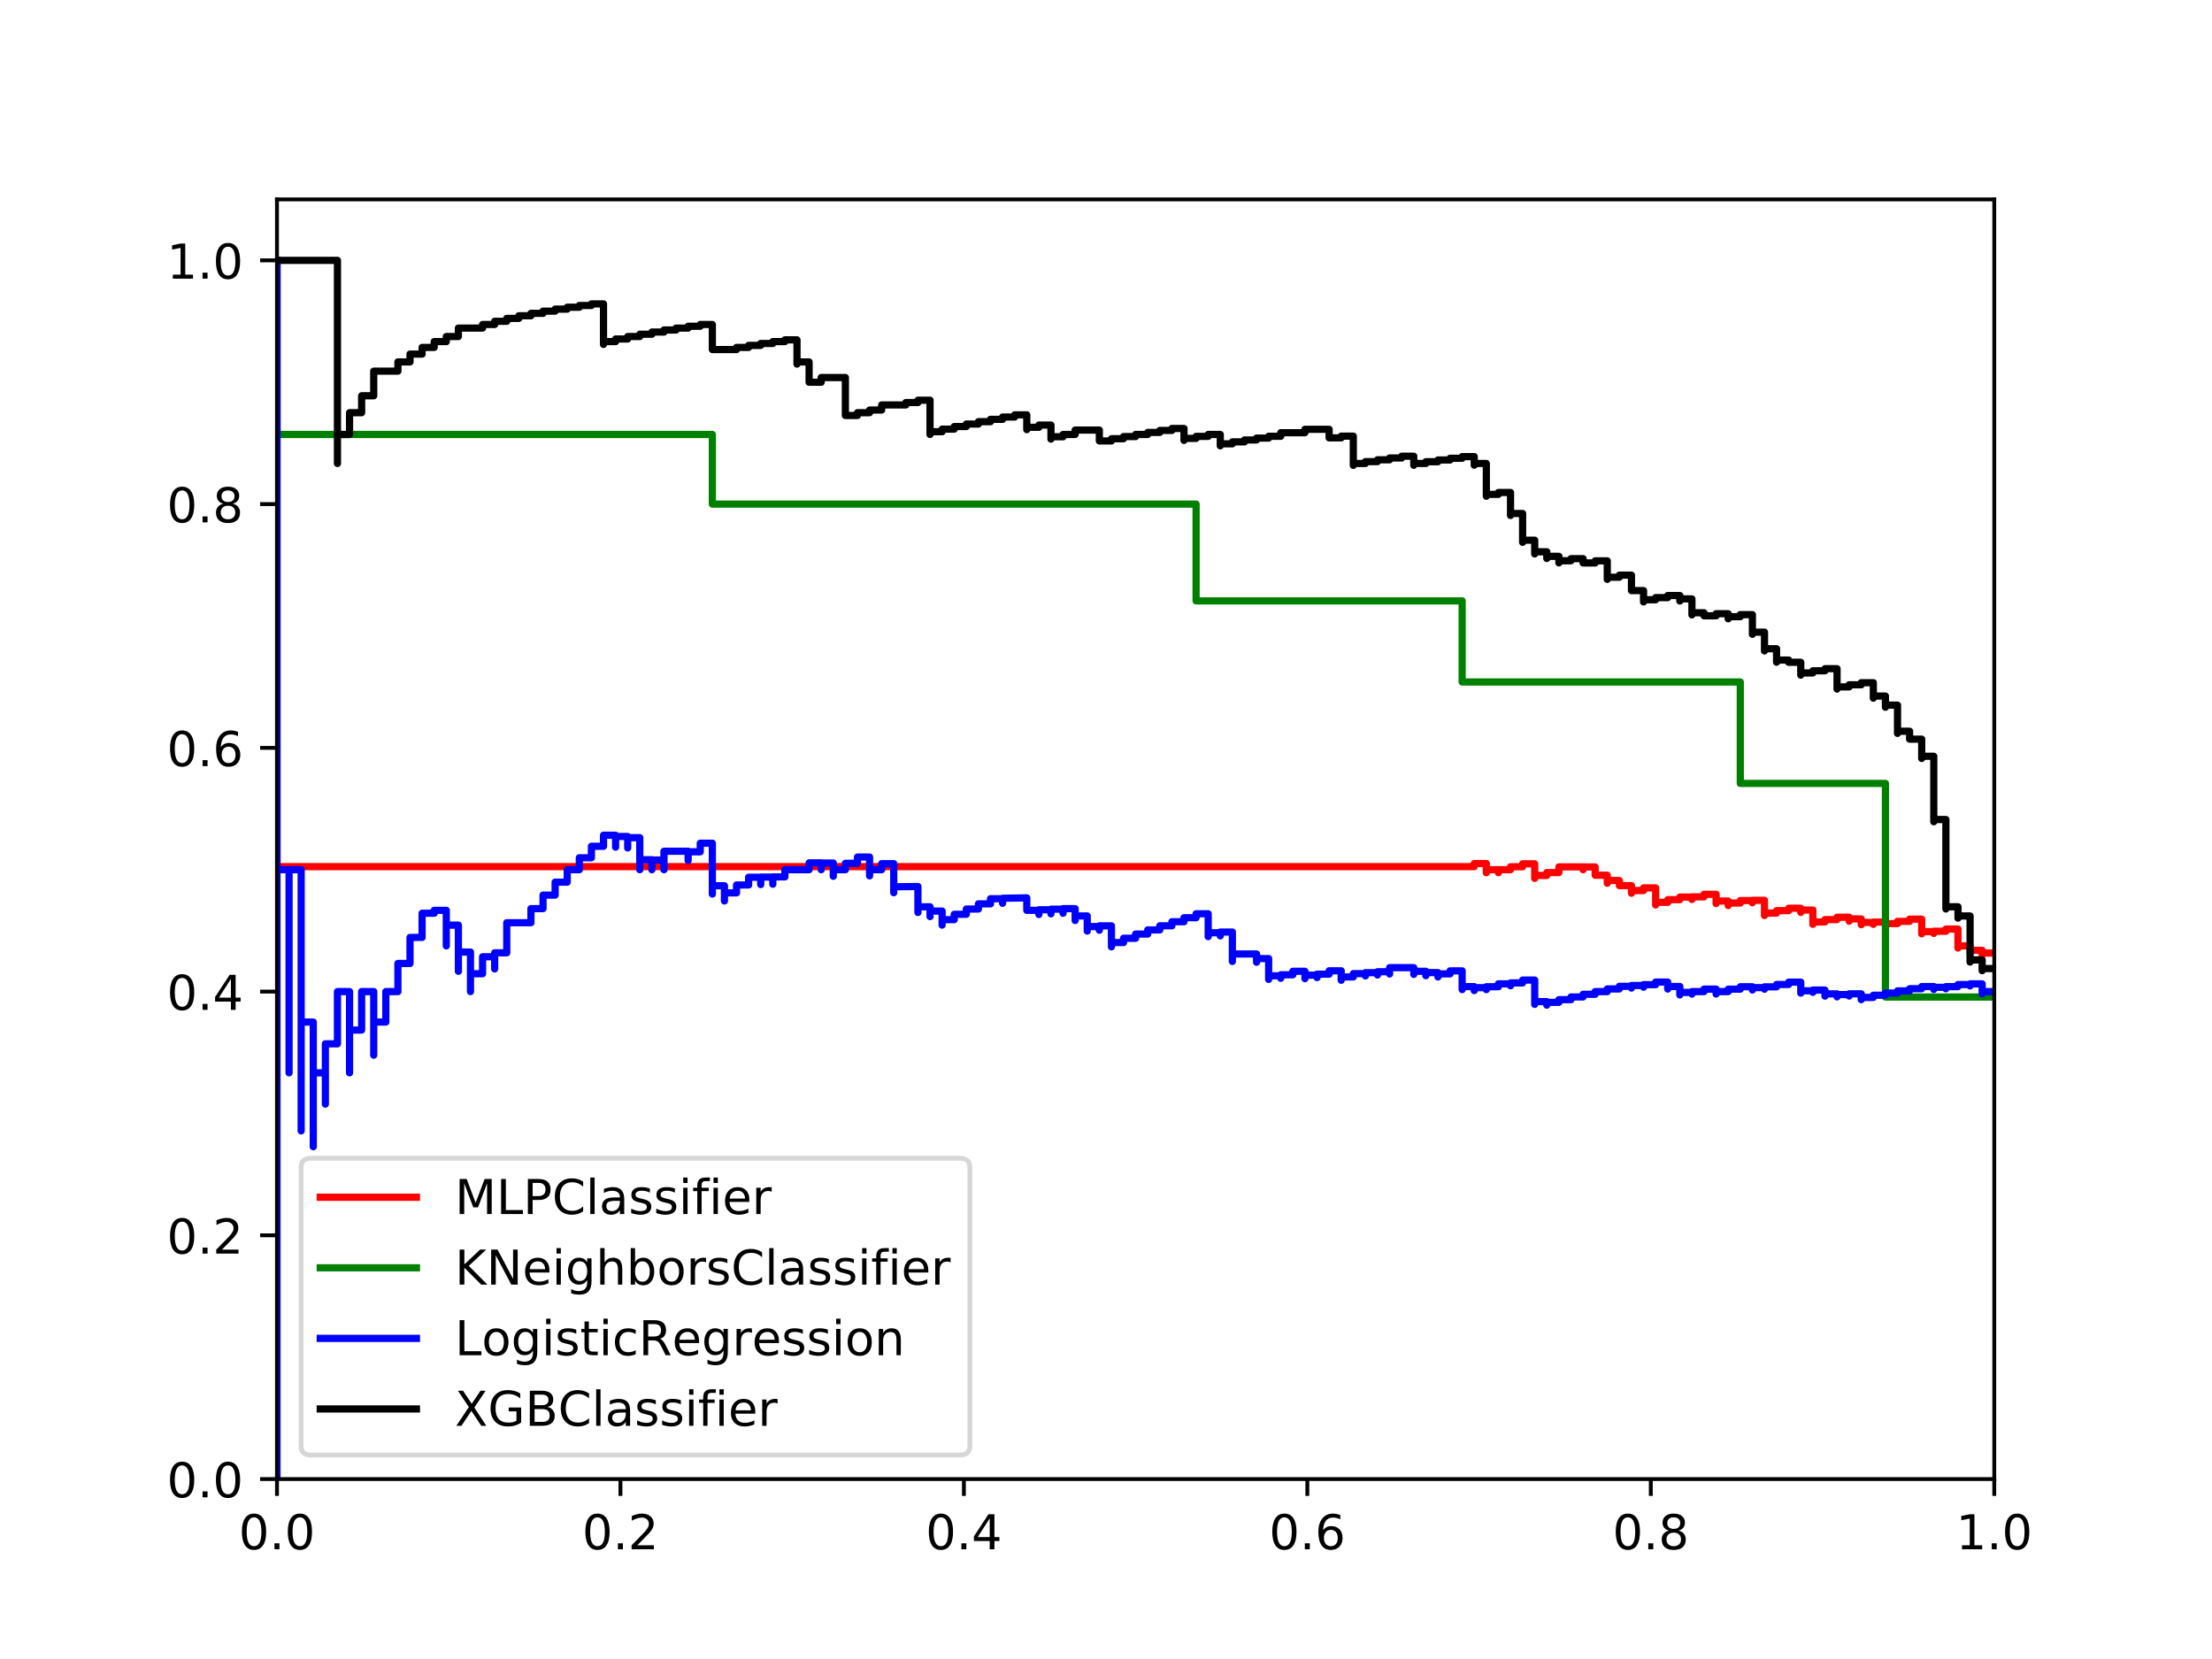 <?xml version="1.0" encoding="utf-8" standalone="no"?>
<!DOCTYPE svg PUBLIC "-//W3C//DTD SVG 1.1//EN"
  "http://www.w3.org/Graphics/SVG/1.1/DTD/svg11.dtd">
<!-- Created with matplotlib (http://matplotlib.org/) -->
<svg height="345pt" version="1.1" viewBox="0 0 460 345" width="460pt" xmlns="http://www.w3.org/2000/svg" xmlns:xlink="http://www.w3.org/1999/xlink">
 <defs>
  <style type="text/css">
*{stroke-linecap:butt;stroke-linejoin:round;}
  </style>
 </defs>
 <g id="figure_1">
  <g id="patch_1">
   <path d="M 0 345.6 
L 460.8 345.6 
L 460.8 0 
L 0 0 
z
" style="fill:#ffffff;"/>
  </g>
  <g id="axes_1">
   <g id="patch_2">
    <path d="M 57.6 307.584 
L 414.72 307.584 
L 414.72 41.472 
L 57.6 41.472 
z
" style="fill:#ffffff;"/>
   </g>
   <g id="matplotlib.axis_1">
    <g id="xtick_1">
     <g id="line2d_1">
      <defs>
       <path d="M 0 0 
L 0 3.5 
" id="m8fe70b191e" style="stroke:#000000;stroke-width:0.8;"/>
      </defs>
      <g>
       <use style="stroke:#000000;stroke-width:0.8;" x="57.6" xlink:href="#m8fe70b191e" y="307.584"/>
      </g>
     </g>
     <g id="text_1">
      <!-- 0.0 -->
      <defs>
       <path d="M 31.781 66.406 
Q 24.172 66.406 20.328 58.906 
Q 16.5 51.422 16.5 36.375 
Q 16.5 21.391 20.328 13.891 
Q 24.172 6.391 31.781 6.391 
Q 39.453 6.391 43.281 13.891 
Q 47.125 21.391 47.125 36.375 
Q 47.125 51.422 43.281 58.906 
Q 39.453 66.406 31.781 66.406 
M 31.781 74.219 
Q 44.047 74.219 50.516 64.516 
Q 56.984 54.828 56.984 36.375 
Q 56.984 17.969 50.516 8.266 
Q 44.047 -1.422 31.781 -1.422 
Q 19.531 -1.422 13.062 8.266 
Q 6.594 17.969 6.594 36.375 
Q 6.594 54.828 13.062 64.516 
Q 19.531 74.219 31.781 74.219 
" id="DejaVuSans-30"/>
       <path d="M 10.688 12.406 
L 21 12.406 
L 21 0 
L 10.688 0 
z
" id="DejaVuSans-2e"/>
      </defs>
      <g transform="translate(49.648 322.182)scale(0.1 -0.1)">
       <use xlink:href="#DejaVuSans-30"/>
       <use x="63.623" xlink:href="#DejaVuSans-2e"/>
       <use x="95.41" xlink:href="#DejaVuSans-30"/>
      </g>
     </g>
    </g>
    <g id="xtick_2">
     <g id="line2d_2">
      <g>
       <use style="stroke:#000000;stroke-width:0.8;" x="129.024" xlink:href="#m8fe70b191e" y="307.584"/>
      </g>
     </g>
     <g id="text_2">
      <!-- 0.2 -->
      <defs>
       <path d="M 19.188 8.297 
L 53.609 8.297 
L 53.609 0 
L 7.328 0 
L 7.328 8.297 
Q 12.938 14.109 22.625 23.891 
Q 32.328 33.688 34.812 36.531 
Q 39.547 41.844 41.422 45.531 
Q 43.312 49.219 43.312 52.781 
Q 43.312 58.594 39.234 62.25 
Q 35.156 65.922 28.609 65.922 
Q 23.969 65.922 18.812 64.312 
Q 13.672 62.703 7.812 59.422 
L 7.812 69.391 
Q 13.766 71.781 18.938 73 
Q 24.125 74.219 28.422 74.219 
Q 39.75 74.219 46.484 68.547 
Q 53.219 62.891 53.219 53.422 
Q 53.219 48.922 51.531 44.891 
Q 49.859 40.875 45.406 35.406 
Q 44.188 33.984 37.641 27.219 
Q 31.109 20.453 19.188 8.297 
" id="DejaVuSans-32"/>
      </defs>
      <g transform="translate(121.072 322.182)scale(0.1 -0.1)">
       <use xlink:href="#DejaVuSans-30"/>
       <use x="63.623" xlink:href="#DejaVuSans-2e"/>
       <use x="95.41" xlink:href="#DejaVuSans-32"/>
      </g>
     </g>
    </g>
    <g id="xtick_3">
     <g id="line2d_3">
      <g>
       <use style="stroke:#000000;stroke-width:0.8;" x="200.448" xlink:href="#m8fe70b191e" y="307.584"/>
      </g>
     </g>
     <g id="text_3">
      <!-- 0.4 -->
      <defs>
       <path d="M 37.797 64.312 
L 12.891 25.391 
L 37.797 25.391 
z
M 35.203 72.906 
L 47.609 72.906 
L 47.609 25.391 
L 58.016 25.391 
L 58.016 17.188 
L 47.609 17.188 
L 47.609 0 
L 37.797 0 
L 37.797 17.188 
L 4.891 17.188 
L 4.891 26.703 
z
" id="DejaVuSans-34"/>
      </defs>
      <g transform="translate(192.496 322.182)scale(0.1 -0.1)">
       <use xlink:href="#DejaVuSans-30"/>
       <use x="63.623" xlink:href="#DejaVuSans-2e"/>
       <use x="95.41" xlink:href="#DejaVuSans-34"/>
      </g>
     </g>
    </g>
    <g id="xtick_4">
     <g id="line2d_4">
      <g>
       <use style="stroke:#000000;stroke-width:0.8;" x="271.872" xlink:href="#m8fe70b191e" y="307.584"/>
      </g>
     </g>
     <g id="text_4">
      <!-- 0.6 -->
      <defs>
       <path d="M 33.016 40.375 
Q 26.375 40.375 22.484 35.828 
Q 18.609 31.297 18.609 23.391 
Q 18.609 15.531 22.484 10.953 
Q 26.375 6.391 33.016 6.391 
Q 39.656 6.391 43.531 10.953 
Q 47.406 15.531 47.406 23.391 
Q 47.406 31.297 43.531 35.828 
Q 39.656 40.375 33.016 40.375 
M 52.594 71.297 
L 52.594 62.312 
Q 48.875 64.062 45.094 64.984 
Q 41.312 65.922 37.594 65.922 
Q 27.828 65.922 22.672 59.328 
Q 17.531 52.734 16.797 39.406 
Q 19.672 43.656 24.016 45.922 
Q 28.375 48.188 33.594 48.188 
Q 44.578 48.188 50.953 41.516 
Q 57.328 34.859 57.328 23.391 
Q 57.328 12.156 50.688 5.359 
Q 44.047 -1.422 33.016 -1.422 
Q 20.359 -1.422 13.672 8.266 
Q 6.984 17.969 6.984 36.375 
Q 6.984 53.656 15.188 63.938 
Q 23.391 74.219 37.203 74.219 
Q 40.922 74.219 44.703 73.484 
Q 48.484 72.75 52.594 71.297 
" id="DejaVuSans-36"/>
      </defs>
      <g transform="translate(263.92 322.182)scale(0.1 -0.1)">
       <use xlink:href="#DejaVuSans-30"/>
       <use x="63.623" xlink:href="#DejaVuSans-2e"/>
       <use x="95.41" xlink:href="#DejaVuSans-36"/>
      </g>
     </g>
    </g>
    <g id="xtick_5">
     <g id="line2d_5">
      <g>
       <use style="stroke:#000000;stroke-width:0.8;" x="343.296" xlink:href="#m8fe70b191e" y="307.584"/>
      </g>
     </g>
     <g id="text_5">
      <!-- 0.8 -->
      <defs>
       <path d="M 31.781 34.625 
Q 24.75 34.625 20.719 30.859 
Q 16.703 27.094 16.703 20.516 
Q 16.703 13.922 20.719 10.156 
Q 24.75 6.391 31.781 6.391 
Q 38.812 6.391 42.859 10.172 
Q 46.922 13.969 46.922 20.516 
Q 46.922 27.094 42.891 30.859 
Q 38.875 34.625 31.781 34.625 
M 21.922 38.812 
Q 15.578 40.375 12.031 44.719 
Q 8.5 49.078 8.5 55.328 
Q 8.5 64.062 14.719 69.141 
Q 20.953 74.219 31.781 74.219 
Q 42.672 74.219 48.875 69.141 
Q 55.078 64.062 55.078 55.328 
Q 55.078 49.078 51.531 44.719 
Q 48 40.375 41.703 38.812 
Q 48.828 37.156 52.797 32.312 
Q 56.781 27.484 56.781 20.516 
Q 56.781 9.906 50.312 4.234 
Q 43.844 -1.422 31.781 -1.422 
Q 19.734 -1.422 13.25 4.234 
Q 6.781 9.906 6.781 20.516 
Q 6.781 27.484 10.781 32.312 
Q 14.797 37.156 21.922 38.812 
M 18.312 54.391 
Q 18.312 48.734 21.844 45.562 
Q 25.391 42.391 31.781 42.391 
Q 38.141 42.391 41.719 45.562 
Q 45.312 48.734 45.312 54.391 
Q 45.312 60.062 41.719 63.234 
Q 38.141 66.406 31.781 66.406 
Q 25.391 66.406 21.844 63.234 
Q 18.312 60.062 18.312 54.391 
" id="DejaVuSans-38"/>
      </defs>
      <g transform="translate(335.344 322.182)scale(0.1 -0.1)">
       <use xlink:href="#DejaVuSans-30"/>
       <use x="63.623" xlink:href="#DejaVuSans-2e"/>
       <use x="95.41" xlink:href="#DejaVuSans-38"/>
      </g>
     </g>
    </g>
    <g id="xtick_6">
     <g id="line2d_6">
      <g>
       <use style="stroke:#000000;stroke-width:0.8;" x="414.72" xlink:href="#m8fe70b191e" y="307.584"/>
      </g>
     </g>
     <g id="text_6">
      <!-- 1.0 -->
      <defs>
       <path d="M 12.406 8.297 
L 28.516 8.297 
L 28.516 63.922 
L 10.984 60.406 
L 10.984 69.391 
L 28.422 72.906 
L 38.281 72.906 
L 38.281 8.297 
L 54.391 8.297 
L 54.391 0 
L 12.406 0 
z
" id="DejaVuSans-31"/>
      </defs>
      <g transform="translate(406.768 322.182)scale(0.1 -0.1)">
       <use xlink:href="#DejaVuSans-31"/>
       <use x="63.623" xlink:href="#DejaVuSans-2e"/>
       <use x="95.41" xlink:href="#DejaVuSans-30"/>
      </g>
     </g>
    </g>
   </g>
   <g id="matplotlib.axis_2">
    <g id="ytick_1">
     <g id="line2d_7">
      <defs>
       <path d="M 0 0 
L -3.5 0 
" id="m6e6c26c323" style="stroke:#000000;stroke-width:0.8;"/>
      </defs>
      <g>
       <use style="stroke:#000000;stroke-width:0.8;" x="57.6" xlink:href="#m6e6c26c323" y="307.584"/>
      </g>
     </g>
     <g id="text_7">
      <!-- 0.0 -->
      <g transform="translate(34.697 311.383)scale(0.1 -0.1)">
       <use xlink:href="#DejaVuSans-30"/>
       <use x="63.623" xlink:href="#DejaVuSans-2e"/>
       <use x="95.41" xlink:href="#DejaVuSans-30"/>
      </g>
     </g>
    </g>
    <g id="ytick_2">
     <g id="line2d_8">
      <g>
       <use style="stroke:#000000;stroke-width:0.8;" x="57.6" xlink:href="#m6e6c26c323" y="256.896"/>
      </g>
     </g>
     <g id="text_8">
      <!-- 0.2 -->
      <g transform="translate(34.697 260.695)scale(0.1 -0.1)">
       <use xlink:href="#DejaVuSans-30"/>
       <use x="63.623" xlink:href="#DejaVuSans-2e"/>
       <use x="95.41" xlink:href="#DejaVuSans-32"/>
      </g>
     </g>
    </g>
    <g id="ytick_3">
     <g id="line2d_9">
      <g>
       <use style="stroke:#000000;stroke-width:0.8;" x="57.6" xlink:href="#m6e6c26c323" y="206.208"/>
      </g>
     </g>
     <g id="text_9">
      <!-- 0.4 -->
      <g transform="translate(34.697 210.007)scale(0.1 -0.1)">
       <use xlink:href="#DejaVuSans-30"/>
       <use x="63.623" xlink:href="#DejaVuSans-2e"/>
       <use x="95.41" xlink:href="#DejaVuSans-34"/>
      </g>
     </g>
    </g>
    <g id="ytick_4">
     <g id="line2d_10">
      <g>
       <use style="stroke:#000000;stroke-width:0.8;" x="57.6" xlink:href="#m6e6c26c323" y="155.52"/>
      </g>
     </g>
     <g id="text_10">
      <!-- 0.6 -->
      <g transform="translate(34.697 159.319)scale(0.1 -0.1)">
       <use xlink:href="#DejaVuSans-30"/>
       <use x="63.623" xlink:href="#DejaVuSans-2e"/>
       <use x="95.41" xlink:href="#DejaVuSans-36"/>
      </g>
     </g>
    </g>
    <g id="ytick_5">
     <g id="line2d_11">
      <g>
       <use style="stroke:#000000;stroke-width:0.8;" x="57.6" xlink:href="#m6e6c26c323" y="104.832"/>
      </g>
     </g>
     <g id="text_11">
      <!-- 0.8 -->
      <g transform="translate(34.697 108.631)scale(0.1 -0.1)">
       <use xlink:href="#DejaVuSans-30"/>
       <use x="63.623" xlink:href="#DejaVuSans-2e"/>
       <use x="95.41" xlink:href="#DejaVuSans-38"/>
      </g>
     </g>
    </g>
    <g id="ytick_6">
     <g id="line2d_12">
      <g>
       <use style="stroke:#000000;stroke-width:0.8;" x="57.6" xlink:href="#m6e6c26c323" y="54.144"/>
      </g>
     </g>
     <g id="text_12">
      <!-- 1.0 -->
      <g transform="translate(34.697 57.943)scale(0.1 -0.1)">
       <use xlink:href="#DejaVuSans-31"/>
       <use x="63.623" xlink:href="#DejaVuSans-2e"/>
       <use x="95.41" xlink:href="#DejaVuSans-30"/>
      </g>
     </g>
    </g>
   </g>
   <g id="line2d_13">
    <path clip-path="url(#peff19e2c3a)" d="M 414.72 198.197 
L 412.205 198.197 
L 412.205 198.636 
L 412.205 198.303 
L 412.205 198.303 
L 412.205 197.63 
L 409.69 197.63 
L 409.69 198.073 
L 409.69 198.073 
L 409.69 198.073 
L 409.69 196.704 
L 407.175 196.704 
L 407.175 197.151 
L 407.175 196.804 
L 407.175 196.804 
L 407.175 193.207 
L 404.66 193.207 
L 404.66 193.66 
L 402.145 193.66 
L 402.145 194.116 
L 402.145 193.744 
L 399.63 193.744 
L 399.63 194.203 
L 399.63 193.829 
L 399.63 193.829 
L 399.63 191.139 
L 397.115 191.139 
L 397.115 191.603 
L 394.601 191.603 
L 394.601 192.071 
L 392.086 192.071 
L 392.086 192.541 
L 392.086 192.147 
L 392.086 192.147 
L 392.086 191.751 
L 389.571 191.751 
L 389.571 192.225 
L 389.571 191.826 
L 387.056 191.826 
L 387.056 192.304 
L 387.056 191.902 
L 387.056 191.902 
L 387.056 191.091 
L 384.541 191.091 
L 384.541 191.573 
L 384.541 191.163 
L 384.541 191.163 
L 384.541 190.75 
L 382.026 190.75 
L 382.026 191.236 
L 379.511 191.236 
L 379.511 191.726 
L 376.996 191.726 
L 376.996 192.219 
L 376.996 192.219 
L 376.996 192.219 
L 376.996 189.25 
L 374.481 189.25 
L 374.481 189.748 
L 374.481 189.312 
L 374.481 189.312 
L 374.481 188.872 
L 371.966 188.872 
L 371.966 189.375 
L 369.451 189.375 
L 369.451 189.882 
L 366.936 189.882 
L 366.936 190.392 
L 366.936 189.95 
L 366.936 189.95 
L 366.936 187.224 
L 364.421 187.224 
L 364.421 187.74 
L 364.421 187.274 
L 361.906 187.274 
L 361.906 187.794 
L 359.392 187.794 
L 359.392 188.318 
L 359.392 187.849 
L 359.392 187.849 
L 359.392 187.375 
L 356.877 187.375 
L 356.877 187.904 
L 356.877 187.427 
L 356.877 187.427 
L 356.877 185.974 
L 354.362 185.974 
L 354.362 186.507 
L 351.847 186.507 
L 351.847 187.045 
L 351.847 186.553 
L 349.332 186.553 
L 349.332 187.096 
L 346.817 187.096 
L 346.817 187.643 
L 344.302 187.643 
L 344.302 188.195 
L 344.302 187.7 
L 344.302 187.7 
L 344.302 184.639 
L 341.787 184.639 
L 341.787 185.196 
L 339.272 185.196 
L 339.272 185.759 
L 339.272 185.234 
L 339.272 185.234 
L 339.272 184.17 
L 336.757 184.17 
L 336.757 183.107 
L 334.242 183.107 
L 334.242 183.68 
L 334.242 183.127 
L 334.242 183.127 
L 334.242 182.006 
L 331.727 182.006 
L 331.727 182.016 
L 331.727 180.28 
L 329.212 180.28 
L 329.212 180.864 
L 329.212 180.864 
L 329.212 180.864 
L 329.212 180.275 
L 324.183 180.275 
L 324.183 181.459 
L 321.668 181.459 
L 321.668 182.059 
L 319.153 182.059 
L 319.153 182.666 
L 319.153 182.071 
L 319.153 182.071 
L 319.153 179.634 
L 316.638 179.634 
L 316.638 180.246 
L 314.123 180.246 
L 314.123 180.864 
L 311.608 180.864 
L 311.608 181.488 
L 311.608 181.488 
L 311.608 181.488 
L 311.608 180.864 
L 309.093 180.864 
L 309.093 181.494 
L 309.093 181.494 
L 309.093 181.494 
L 309.093 179.584 
L 306.578 179.584 
L 306.578 180.221 
L 57.6 180.221 
L 57.6 54.144 
L 57.6 54.144 
" style="fill:none;stroke:#ff0000;stroke-linecap:square;stroke-width:1.5;"/>
   </g>
   <g id="line2d_14">
    <path clip-path="url(#peff19e2c3a)" d="M 414.72 207.338 
L 392.086 207.338 
L 392.086 162.917 
L 361.906 162.917 
L 361.906 141.821 
L 304.063 141.821 
L 304.063 124.958 
L 248.735 124.958 
L 248.735 104.832 
L 148.137 104.832 
L 148.137 90.35 
L 57.6 90.35 
L 57.6 54.144 
" style="fill:none;stroke:#008000;stroke-linecap:square;stroke-width:1.5;"/>
   </g>
   <g id="line2d_15">
    <path clip-path="url(#peff19e2c3a)" d="M 414.72 206.208 
L 412.205 206.208 
L 412.205 206.638 
L 412.205 206.352 
L 412.205 206.352 
L 412.205 204.601 
L 409.69 204.601 
L 409.69 205.036 
L 409.69 204.739 
L 407.175 204.739 
L 407.175 205.177 
L 404.66 205.177 
L 404.66 205.617 
L 404.66 205.319 
L 402.145 205.319 
L 402.145 205.762 
L 402.145 205.463 
L 402.145 205.463 
L 402.145 205.161 
L 399.63 205.161 
L 399.63 205.608 
L 397.115 205.608 
L 397.115 206.058 
L 394.601 206.058 
L 394.601 206.51 
L 392.086 206.51 
L 392.086 206.965 
L 389.571 206.965 
L 389.571 207.422 
L 387.056 207.422 
L 387.056 207.882 
L 387.056 207.882 
L 387.056 207.882 
L 387.056 206.67 
L 384.541 206.67 
L 384.541 207.135 
L 384.541 206.828 
L 382.026 206.828 
L 382.026 207.296 
L 382.026 206.988 
L 382.026 206.988 
L 382.026 206.677 
L 379.511 206.677 
L 379.511 207.15 
L 379.511 206.838 
L 379.511 206.838 
L 379.511 205.89 
L 376.996 205.89 
L 376.996 206.367 
L 376.996 206.048 
L 374.481 206.048 
L 374.481 206.529 
L 374.481 206.208 
L 374.481 206.208 
L 374.481 204.24 
L 371.966 204.24 
L 371.966 204.727 
L 369.451 204.727 
L 369.451 205.217 
L 366.936 205.217 
L 366.936 205.711 
L 366.936 205.377 
L 364.421 205.377 
L 364.421 205.875 
L 364.421 205.539 
L 364.421 205.539 
L 364.421 205.201 
L 361.906 205.201 
L 361.906 205.703 
L 359.392 205.703 
L 359.392 206.208 
L 356.877 206.208 
L 356.877 206.717 
L 356.877 206.378 
L 356.877 206.378 
L 356.877 205.694 
L 354.362 205.694 
L 354.362 206.208 
L 351.847 206.208 
L 351.847 206.725 
L 351.847 206.381 
L 349.332 206.381 
L 349.332 206.902 
L 349.332 206.556 
L 349.332 206.556 
L 349.332 205.148 
L 346.817 205.148 
L 346.817 205.676 
L 346.817 205.319 
L 346.817 205.319 
L 346.817 204.231 
L 344.302 204.231 
L 344.302 204.765 
L 341.787 204.765 
L 341.787 205.303 
L 341.787 204.936 
L 339.272 204.936 
L 339.272 205.479 
L 339.272 205.11 
L 336.757 205.11 
L 336.757 205.657 
L 334.242 205.657 
L 334.242 206.208 
L 331.727 206.208 
L 331.727 206.763 
L 329.212 206.763 
L 329.212 207.322 
L 326.697 207.322 
L 326.697 207.885 
L 324.183 207.885 
L 324.183 208.452 
L 321.668 208.452 
L 321.668 209.024 
L 321.668 208.658 
L 321.668 208.658 
L 321.668 208.288 
L 319.153 208.288 
L 319.153 208.866 
L 319.153 208.495 
L 319.153 208.495 
L 319.153 203.813 
L 316.638 203.813 
L 316.638 204.405 
L 314.123 204.405 
L 314.123 205.001 
L 314.123 204.592 
L 311.608 204.592 
L 311.608 205.194 
L 309.093 205.194 
L 309.093 205.801 
L 309.093 205.39 
L 306.578 205.39 
L 306.578 206.003 
L 306.578 206.003 
L 306.578 206.003 
L 306.578 205.174 
L 304.063 205.174 
L 304.063 205.793 
L 304.063 205.374 
L 304.063 205.374 
L 304.063 201.894 
L 301.548 201.894 
L 301.548 202.526 
L 299.033 202.526 
L 299.033 203.162 
L 299.033 202.712 
L 299.033 202.712 
L 299.033 202.258 
L 296.518 202.258 
L 296.518 202.902 
L 296.518 202.445 
L 296.518 202.445 
L 296.518 201.984 
L 294.003 201.984 
L 294.003 202.635 
L 294.003 202.171 
L 294.003 202.171 
L 294.003 201.23 
L 288.974 201.23 
L 288.974 202.555 
L 288.974 202.08 
L 286.459 202.08 
L 286.459 202.752 
L 286.459 202.273 
L 283.944 202.273 
L 283.944 202.953 
L 283.944 202.471 
L 281.429 202.471 
L 281.429 203.157 
L 278.914 203.157 
L 278.914 203.85 
L 278.914 203.366 
L 278.914 203.366 
L 278.914 201.884 
L 276.399 201.884 
L 276.399 202.587 
L 273.884 202.587 
L 273.884 203.298 
L 273.884 202.796 
L 271.369 202.796 
L 271.369 203.514 
L 271.369 203.009 
L 271.369 203.009 
L 271.369 201.984 
L 268.854 201.984 
L 268.854 202.712 
L 266.339 202.712 
L 266.339 203.448 
L 266.339 202.93 
L 263.824 202.93 
L 263.824 203.674 
L 263.824 203.151 
L 263.824 203.151 
L 263.824 199.344 
L 261.309 199.344 
L 261.309 200.104 
L 261.309 199.539 
L 261.309 199.539 
L 261.309 198.389 
L 256.279 198.389 
L 256.279 199.94 
L 256.279 198.77 
L 256.279 198.77 
L 256.279 193.824 
L 253.765 193.824 
L 253.765 194.622 
L 253.765 193.973 
L 251.25 193.973 
L 251.25 194.781 
L 251.25 194.125 
L 251.25 194.125 
L 251.25 190.024 
L 248.735 190.024 
L 248.735 190.848 
L 246.22 190.848 
L 246.22 191.682 
L 243.705 191.682 
L 243.705 192.525 
L 241.19 192.525 
L 241.19 193.38 
L 238.675 193.38 
L 238.675 194.244 
L 236.16 194.244 
L 236.16 195.12 
L 233.645 195.12 
L 233.645 196.007 
L 231.13 196.007 
L 231.13 196.905 
L 231.13 196.2 
L 231.13 196.2 
L 231.13 192.536 
L 228.615 192.536 
L 228.615 193.452 
L 228.615 192.691 
L 226.1 192.691 
L 226.1 193.621 
L 226.1 192.851 
L 226.1 192.851 
L 226.1 190.477 
L 223.585 190.477 
L 223.585 191.424 
L 223.585 191.424 
L 223.585 191.424 
L 223.585 188.953 
L 221.07 188.953 
L 221.07 189.915 
L 221.07 189.069 
L 218.555 189.069 
L 218.555 190.047 
L 218.555 189.189 
L 216.041 189.189 
L 216.041 190.182 
L 216.041 189.312 
L 213.526 189.312 
L 213.526 186.713 
L 208.496 186.804 
L 208.496 187.849 
L 208.496 186.898 
L 205.981 186.898 
L 205.981 187.96 
L 203.466 187.96 
L 203.466 189.039 
L 200.951 189.039 
L 200.951 190.136 
L 198.436 190.136 
L 198.436 191.251 
L 195.921 191.251 
L 195.921 192.384 
L 195.921 191.424 
L 195.921 191.424 
L 195.921 189.455 
L 193.406 189.455 
L 193.406 190.612 
L 193.406 189.603 
L 193.406 189.603 
L 193.406 188.577 
L 190.891 188.577 
L 190.891 189.757 
L 190.891 188.714 
L 190.891 188.714 
L 190.891 184.352 
L 185.861 184.417 
L 185.861 185.646 
L 185.861 184.485 
L 185.861 184.485 
L 185.861 179.609 
L 183.346 179.609 
L 183.346 180.864 
L 180.832 180.864 
L 180.832 182.144 
L 180.832 182.144 
L 180.832 182.144 
L 180.832 178.224 
L 178.317 178.224 
L 178.317 179.53 
L 175.802 179.53 
L 175.802 180.864 
L 173.287 180.864 
L 173.287 182.227 
L 173.287 182.227 
L 173.287 182.227 
L 173.287 179.471 
L 170.772 179.471 
L 170.772 180.864 
L 170.772 180.864 
L 170.772 180.864 
L 170.772 179.44 
L 168.257 179.44 
L 168.257 180.864 
L 163.227 180.864 
L 163.227 182.355 
L 160.712 182.355 
L 160.712 183.881 
L 160.712 182.391 
L 158.197 182.391 
L 158.197 183.955 
L 158.197 182.428 
L 155.682 182.428 
L 155.682 184.032 
L 153.167 184.032 
L 153.167 185.676 
L 150.652 185.676 
L 150.652 187.362 
L 150.652 187.362 
L 150.652 187.362 
L 150.652 184.199 
L 148.137 184.199 
L 148.137 185.933 
L 148.137 185.933 
L 148.137 185.933 
L 148.137 175.354 
L 145.623 175.354 
L 145.623 177.137 
L 143.108 177.137 
L 143.108 178.973 
L 143.108 178.973 
L 143.108 178.973 
L 143.108 177.024 
L 138.078 177.024 
L 138.078 180.864 
L 138.078 178.853 
L 135.563 178.853 
L 135.563 180.864 
L 135.563 180.864 
L 135.563 180.864 
L 135.563 178.787 
L 133.048 178.787 
L 133.048 180.864 
L 133.048 180.864 
L 133.048 180.864 
L 133.048 174.195 
L 130.533 174.195 
L 130.533 176.338 
L 130.533 176.338 
L 130.533 176.338 
L 130.533 173.952 
L 128.018 173.952 
L 128.018 176.171 
L 128.018 176.171 
L 128.018 176.171 
L 128.018 173.691 
L 125.503 173.691 
L 125.503 175.99 
L 122.988 175.99 
L 122.988 178.379 
L 120.473 178.379 
L 120.473 180.864 
L 117.958 180.864 
L 117.958 183.45 
L 115.443 183.45 
L 115.443 186.144 
L 112.928 186.144 
L 112.928 188.953 
L 110.414 188.953 
L 110.414 191.883 
L 105.384 191.883 
L 105.384 198.144 
L 102.869 198.144 
L 102.869 201.493 
L 102.869 198.967 
L 100.354 198.967 
L 100.354 202.499 
L 97.839 202.499 
L 97.839 206.208 
L 97.839 203.609 
L 97.839 203.609 
L 97.839 197.988 
L 95.324 197.988 
L 95.324 201.984 
L 95.324 198.967 
L 95.324 198.967 
L 95.324 192.384 
L 92.809 192.384 
L 92.809 196.704 
L 92.809 193.127 
L 92.809 193.127 
L 92.809 189.312 
L 90.294 189.312 
L 90.294 189.915 
L 87.779 189.915 
L 87.779 194.944 
L 85.264 194.944 
L 85.264 200.359 
L 82.749 200.359 
L 82.749 206.208 
L 80.234 206.208 
L 80.234 212.544 
L 77.719 212.544 
L 77.719 219.431 
L 77.719 215.424 
L 77.719 215.424 
L 77.719 206.208 
L 75.205 206.208 
L 75.205 214.211 
L 72.69 214.211 
L 72.69 223.104 
L 72.69 218.135 
L 72.69 218.135 
L 72.69 206.208 
L 70.175 206.208 
L 70.175 217.07 
L 67.66 217.07 
L 67.66 229.602 
L 67.66 223.104 
L 65.145 223.104 
L 65.145 238.464 
L 65.145 238.464 
L 65.145 238.464 
L 65.145 212.544 
L 62.63 212.544 
L 62.63 235.173 
L 62.63 223.104 
L 62.63 223.104 
L 62.63 180.864 
L 60.115 180.864 
L 60.115 223.104 
L 60.115 223.104 
L 60.115 223.104 
L 60.115 180.864 
L 57.6 180.864 
L 57.6 307.584 
L 57.6 307.584 
L 57.6 307.584 
L 57.6 54.144 
L 57.6 54.144 
" style="fill:none;stroke:#0000ff;stroke-linecap:square;stroke-width:1.5;"/>
   </g>
   <g id="line2d_16">
    <path clip-path="url(#peff19e2c3a)" d="M 414.72 201.423 
L 412.205 201.423 
L 412.205 201.859 
L 412.205 201.545 
L 412.205 201.545 
L 412.205 199.623 
L 409.69 199.623 
L 409.69 200.064 
L 409.69 199.737 
L 409.69 199.737 
L 409.69 190.483 
L 407.175 190.483 
L 407.175 190.934 
L 407.175 190.934 
L 407.175 190.934 
L 407.175 188.57 
L 404.66 188.57 
L 404.66 189.026 
L 404.66 189.026 
L 404.66 189.026 
L 404.66 170.428 
L 402.145 170.428 
L 402.145 170.886 
L 402.145 170.886 
L 402.145 170.886 
L 402.145 157.275 
L 399.63 157.275 
L 399.63 157.724 
L 399.63 157.724 
L 399.63 157.724 
L 399.63 153.71 
L 397.115 153.71 
L 397.115 152.064 
L 394.601 152.064 
L 394.601 152.511 
L 394.601 152.511 
L 394.601 152.511 
L 394.601 146.632 
L 392.086 146.632 
L 392.086 147.072 
L 392.086 147.072 
L 392.086 147.072 
L 392.086 144.746 
L 389.571 144.746 
L 389.571 145.186 
L 389.571 145.186 
L 389.571 145.186 
L 389.571 141.97 
L 387.056 141.97 
L 387.056 142.407 
L 384.541 142.407 
L 384.541 142.848 
L 382.026 142.848 
L 382.026 143.294 
L 382.026 143.294 
L 382.026 143.294 
L 382.026 139.059 
L 379.511 139.059 
L 379.511 139.499 
L 376.996 139.499 
L 376.996 139.944 
L 374.481 139.944 
L 374.481 140.393 
L 374.481 140.393 
L 374.481 140.393 
L 374.481 137.725 
L 371.966 137.725 
L 371.966 137.261 
L 369.451 137.261 
L 369.451 137.711 
L 369.451 137.711 
L 369.451 137.711 
L 369.451 134.911 
L 366.936 134.911 
L 366.936 135.357 
L 366.936 135.357 
L 366.936 135.357 
L 366.936 131.465 
L 364.421 131.465 
L 364.421 131.904 
L 364.421 131.904 
L 364.421 131.904 
L 364.421 127.818 
L 361.906 127.818 
L 361.906 128.249 
L 359.392 128.249 
L 359.392 128.685 
L 359.392 128.685 
L 359.392 128.685 
L 359.392 127.627 
L 356.877 127.627 
L 356.877 128.064 
L 354.362 128.064 
L 354.362 127.428 
L 351.847 127.428 
L 351.847 127.872 
L 351.847 127.872 
L 351.847 127.872 
L 351.847 124.544 
L 349.332 124.544 
L 349.332 124.981 
L 349.332 124.981 
L 349.332 124.981 
L 349.332 123.84 
L 346.817 123.84 
L 346.817 124.278 
L 344.302 124.278 
L 344.302 124.722 
L 341.787 124.722 
L 341.787 125.172 
L 341.787 125.172 
L 341.787 125.172 
L 341.787 122.818 
L 339.272 122.818 
L 339.272 119.602 
L 336.757 119.602 
L 336.757 120.038 
L 334.242 120.038 
L 334.242 120.481 
L 334.242 120.481 
L 334.242 120.481 
L 334.242 116.636 
L 331.727 116.636 
L 331.727 117.067 
L 329.212 117.067 
L 329.212 116.175 
L 326.697 116.175 
L 326.697 116.612 
L 324.183 116.612 
L 324.183 117.055 
L 324.183 117.055 
L 324.183 117.055 
L 324.183 115.694 
L 321.668 115.694 
L 321.668 116.137 
L 321.668 116.137 
L 321.668 116.137 
L 321.668 114.749 
L 319.153 114.749 
L 319.153 115.192 
L 319.153 115.192 
L 319.153 115.192 
L 319.153 112.341 
L 316.638 112.341 
L 316.638 112.776 
L 316.638 112.776 
L 316.638 112.776 
L 316.638 106.782 
L 314.123 106.782 
L 314.123 107.19 
L 314.123 107.19 
L 314.123 107.19 
L 314.123 102.418 
L 311.608 102.418 
L 311.608 102.804 
L 309.093 102.804 
L 309.093 103.197 
L 309.093 103.197 
L 309.093 103.197 
L 309.093 96.384 
L 306.578 96.384 
L 306.578 96.739 
L 306.578 96.739 
L 306.578 96.739 
L 306.578 94.952 
L 304.063 94.952 
L 304.063 95.301 
L 301.548 95.301 
L 301.548 95.656 
L 299.033 95.656 
L 299.033 96.017 
L 296.518 96.017 
L 296.518 96.384 
L 294.003 96.384 
L 294.003 96.758 
L 294.003 96.758 
L 294.003 96.758 
L 294.003 94.875 
L 291.488 94.875 
L 291.488 95.242 
L 288.974 95.242 
L 288.974 95.616 
L 286.459 95.616 
L 286.459 95.996 
L 283.944 95.996 
L 283.944 96.384 
L 281.429 96.384 
L 281.429 96.779 
L 281.429 96.779 
L 281.429 96.779 
L 281.429 90.698 
L 278.914 90.698 
L 278.914 91.053 
L 276.399 91.053 
L 276.399 89.274 
L 271.369 89.274 
L 271.369 89.984 
L 266.339 89.984 
L 266.339 90.723 
L 263.824 90.723 
L 263.824 91.104 
L 261.309 91.104 
L 261.309 91.493 
L 258.794 91.493 
L 258.794 91.89 
L 256.279 91.89 
L 256.279 92.296 
L 253.765 92.296 
L 253.765 92.711 
L 253.765 92.711 
L 253.765 92.711 
L 253.765 90.35 
L 251.25 90.35 
L 251.25 90.752 
L 248.735 90.752 
L 248.735 91.163 
L 246.22 91.163 
L 246.22 91.584 
L 246.22 91.584 
L 246.22 91.584 
L 246.22 89.101 
L 243.705 89.101 
L 243.705 89.508 
L 241.19 89.508 
L 241.19 89.924 
L 238.675 89.924 
L 238.675 90.35 
L 236.16 90.35 
L 236.16 90.786 
L 233.645 90.786 
L 233.645 91.233 
L 231.13 91.233 
L 231.13 91.691 
L 228.615 91.691 
L 228.615 89.433 
L 223.585 89.433 
L 223.585 90.35 
L 221.07 90.35 
L 221.07 90.826 
L 218.555 90.826 
L 218.555 91.315 
L 218.555 91.315 
L 218.555 91.315 
L 218.555 88.393 
L 216.041 88.393 
L 216.041 88.862 
L 213.526 88.862 
L 213.526 89.344 
L 213.526 89.344 
L 213.526 89.344 
L 213.526 86.27 
L 211.011 86.27 
L 211.011 86.729 
L 208.496 86.729 
L 208.496 87.201 
L 205.981 87.201 
L 205.981 87.688 
L 203.466 87.688 
L 203.466 88.188 
L 200.951 88.188 
L 200.951 88.704 
L 198.436 88.704 
L 198.436 89.236 
L 195.921 89.236 
L 195.921 89.784 
L 193.406 89.784 
L 193.406 90.35 
L 193.406 90.35 
L 193.406 90.35 
L 193.406 83.227 
L 190.891 83.227 
L 190.891 83.712 
L 188.376 83.712 
L 188.376 84.213 
L 183.346 84.213 
L 183.346 85.268 
L 180.832 85.268 
L 180.832 85.824 
L 178.317 85.824 
L 178.317 86.4 
L 175.802 86.4 
L 175.802 78.513 
L 170.772 78.513 
L 170.772 79.488 
L 168.257 79.488 
L 168.257 75.264 
L 165.742 75.264 
L 165.742 75.713 
L 165.742 75.713 
L 165.742 75.713 
L 165.742 70.673 
L 163.227 70.673 
L 163.227 71.04 
L 160.712 71.04 
L 160.712 71.424 
L 158.197 71.424 
L 158.197 71.826 
L 155.682 71.826 
L 155.682 72.247 
L 153.167 72.247 
L 153.167 72.688 
L 148.137 72.688 
L 148.137 67.483 
L 145.623 67.483 
L 145.623 67.843 
L 143.108 67.843 
L 143.108 68.224 
L 140.593 68.224 
L 140.593 68.626 
L 138.078 68.626 
L 138.078 69.052 
L 135.563 69.052 
L 135.563 69.504 
L 133.048 69.504 
L 133.048 69.984 
L 130.533 69.984 
L 130.533 70.495 
L 128.018 70.495 
L 128.018 71.04 
L 125.503 71.04 
L 125.503 71.623 
L 125.503 71.623 
L 125.503 71.623 
L 125.503 63.195 
L 122.988 63.195 
L 122.988 63.531 
L 120.473 63.531 
L 120.473 63.892 
L 117.958 63.892 
L 117.958 64.282 
L 115.443 64.282 
L 115.443 64.704 
L 112.928 64.704 
L 112.928 65.163 
L 110.414 65.163 
L 110.414 65.664 
L 107.899 65.664 
L 107.899 66.213 
L 105.384 66.213 
L 105.384 66.816 
L 102.869 66.816 
L 102.869 67.483 
L 100.354 67.483 
L 100.354 68.224 
L 95.324 68.224 
L 95.324 69.984 
L 92.809 69.984 
L 92.809 71.04 
L 90.294 71.04 
L 90.294 72.247 
L 87.779 72.247 
L 87.779 73.639 
L 85.264 73.639 
L 85.264 75.264 
L 82.749 75.264 
L 82.749 77.184 
L 77.719 77.184 
L 77.719 82.304 
L 75.205 82.304 
L 75.205 85.824 
L 72.69 85.824 
L 72.69 90.35 
L 70.175 90.35 
L 70.175 96.384 
L 70.175 96.384 
L 70.175 96.384 
L 70.175 54.144 
L 57.6 54.144 
L 57.6 54.144 
" style="fill:none;stroke:#000000;stroke-linecap:square;stroke-width:1.5;"/>
   </g>
   <g id="patch_3">
    <path d="M 57.6 307.584 
L 57.6 41.472 
" style="fill:none;stroke:#000000;stroke-linecap:square;stroke-linejoin:miter;stroke-width:0.8;"/>
   </g>
   <g id="patch_4">
    <path d="M 414.72 307.584 
L 414.72 41.472 
" style="fill:none;stroke:#000000;stroke-linecap:square;stroke-linejoin:miter;stroke-width:0.8;"/>
   </g>
   <g id="patch_5">
    <path d="M 57.6 307.584 
L 414.72 307.584 
" style="fill:none;stroke:#000000;stroke-linecap:square;stroke-linejoin:miter;stroke-width:0.8;"/>
   </g>
   <g id="patch_6">
    <path d="M 57.6 41.472 
L 414.72 41.472 
" style="fill:none;stroke:#000000;stroke-linecap:square;stroke-linejoin:miter;stroke-width:0.8;"/>
   </g>
   <g id="legend_1">
    <g id="patch_7">
     <path d="M 64.6 302.584 
L 199.692 302.584 
Q 201.692 302.584 201.692 300.584 
L 201.692 242.871 
Q 201.692 240.871 199.692 240.871 
L 64.6 240.871 
Q 62.6 240.871 62.6 242.871 
L 62.6 300.584 
Q 62.6 302.584 64.6 302.584 
z
" style="fill:#ffffff;opacity:0.8;stroke:#cccccc;stroke-linejoin:miter;"/>
    </g>
    <g id="line2d_17">
     <path d="M 66.6 248.97 
L 86.6 248.97 
" style="fill:none;stroke:#ff0000;stroke-linecap:square;stroke-width:1.5;"/>
    </g>
    <g id="line2d_18"/>
    <g id="text_13">
     <!-- MLPClassifier -->
     <defs>
      <path d="M 9.812 72.906 
L 24.516 72.906 
L 43.109 23.297 
L 61.812 72.906 
L 76.516 72.906 
L 76.516 0 
L 66.891 0 
L 66.891 64.016 
L 48.094 14.016 
L 38.188 14.016 
L 19.391 64.016 
L 19.391 0 
L 9.812 0 
z
" id="DejaVuSans-4d"/>
      <path d="M 9.812 72.906 
L 19.672 72.906 
L 19.672 8.297 
L 55.172 8.297 
L 55.172 0 
L 9.812 0 
z
" id="DejaVuSans-4c"/>
      <path d="M 19.672 64.797 
L 19.672 37.406 
L 32.078 37.406 
Q 38.969 37.406 42.719 40.969 
Q 46.484 44.531 46.484 51.125 
Q 46.484 57.672 42.719 61.234 
Q 38.969 64.797 32.078 64.797 
z
M 9.812 72.906 
L 32.078 72.906 
Q 44.344 72.906 50.609 67.359 
Q 56.891 61.812 56.891 51.125 
Q 56.891 40.328 50.609 34.812 
Q 44.344 29.297 32.078 29.297 
L 19.672 29.297 
L 19.672 0 
L 9.812 0 
z
" id="DejaVuSans-50"/>
      <path d="M 64.406 67.281 
L 64.406 56.891 
Q 59.422 61.531 53.781 63.812 
Q 48.141 66.109 41.797 66.109 
Q 29.297 66.109 22.656 58.469 
Q 16.016 50.828 16.016 36.375 
Q 16.016 21.969 22.656 14.328 
Q 29.297 6.688 41.797 6.688 
Q 48.141 6.688 53.781 8.984 
Q 59.422 11.281 64.406 15.922 
L 64.406 5.609 
Q 59.234 2.094 53.438 0.328 
Q 47.656 -1.422 41.219 -1.422 
Q 24.656 -1.422 15.125 8.703 
Q 5.609 18.844 5.609 36.375 
Q 5.609 53.953 15.125 64.078 
Q 24.656 74.219 41.219 74.219 
Q 47.75 74.219 53.531 72.484 
Q 59.328 70.75 64.406 67.281 
" id="DejaVuSans-43"/>
      <path d="M 9.422 75.984 
L 18.406 75.984 
L 18.406 0 
L 9.422 0 
z
" id="DejaVuSans-6c"/>
      <path d="M 34.281 27.484 
Q 23.391 27.484 19.188 25 
Q 14.984 22.516 14.984 16.5 
Q 14.984 11.719 18.141 8.906 
Q 21.297 6.109 26.703 6.109 
Q 34.188 6.109 38.703 11.406 
Q 43.219 16.703 43.219 25.484 
L 43.219 27.484 
z
M 52.203 31.203 
L 52.203 0 
L 43.219 0 
L 43.219 8.297 
Q 40.141 3.328 35.547 0.953 
Q 30.953 -1.422 24.312 -1.422 
Q 15.922 -1.422 10.953 3.297 
Q 6 8.016 6 15.922 
Q 6 25.141 12.172 29.828 
Q 18.359 34.516 30.609 34.516 
L 43.219 34.516 
L 43.219 35.406 
Q 43.219 41.609 39.141 45 
Q 35.062 48.391 27.688 48.391 
Q 23 48.391 18.547 47.266 
Q 14.109 46.141 10.016 43.891 
L 10.016 52.203 
Q 14.938 54.109 19.578 55.047 
Q 24.219 56 28.609 56 
Q 40.484 56 46.344 49.844 
Q 52.203 43.703 52.203 31.203 
" id="DejaVuSans-61"/>
      <path d="M 44.281 53.078 
L 44.281 44.578 
Q 40.484 46.531 36.375 47.5 
Q 32.281 48.484 27.875 48.484 
Q 21.188 48.484 17.844 46.438 
Q 14.5 44.391 14.5 40.281 
Q 14.5 37.156 16.891 35.375 
Q 19.281 33.594 26.516 31.984 
L 29.594 31.297 
Q 39.156 29.25 43.188 25.516 
Q 47.219 21.781 47.219 15.094 
Q 47.219 7.469 41.188 3.016 
Q 35.156 -1.422 24.609 -1.422 
Q 20.219 -1.422 15.453 -0.562 
Q 10.688 0.297 5.422 2 
L 5.422 11.281 
Q 10.406 8.688 15.234 7.391 
Q 20.062 6.109 24.812 6.109 
Q 31.156 6.109 34.562 8.281 
Q 37.984 10.453 37.984 14.406 
Q 37.984 18.062 35.516 20.016 
Q 33.062 21.969 24.703 23.781 
L 21.578 24.516 
Q 13.234 26.266 9.516 29.906 
Q 5.812 33.547 5.812 39.891 
Q 5.812 47.609 11.281 51.797 
Q 16.75 56 26.812 56 
Q 31.781 56 36.172 55.266 
Q 40.578 54.547 44.281 53.078 
" id="DejaVuSans-73"/>
      <path d="M 9.422 54.688 
L 18.406 54.688 
L 18.406 0 
L 9.422 0 
z
M 9.422 75.984 
L 18.406 75.984 
L 18.406 64.594 
L 9.422 64.594 
z
" id="DejaVuSans-69"/>
      <path d="M 37.109 75.984 
L 37.109 68.5 
L 28.516 68.5 
Q 23.688 68.5 21.797 66.547 
Q 19.922 64.594 19.922 59.516 
L 19.922 54.688 
L 34.719 54.688 
L 34.719 47.703 
L 19.922 47.703 
L 19.922 0 
L 10.891 0 
L 10.891 47.703 
L 2.297 47.703 
L 2.297 54.688 
L 10.891 54.688 
L 10.891 58.5 
Q 10.891 67.625 15.141 71.797 
Q 19.391 75.984 28.609 75.984 
z
" id="DejaVuSans-66"/>
      <path d="M 56.203 29.594 
L 56.203 25.203 
L 14.891 25.203 
Q 15.484 15.922 20.484 11.062 
Q 25.484 6.203 34.422 6.203 
Q 39.594 6.203 44.453 7.469 
Q 49.312 8.734 54.109 11.281 
L 54.109 2.781 
Q 49.266 0.734 44.188 -0.344 
Q 39.109 -1.422 33.891 -1.422 
Q 20.797 -1.422 13.156 6.188 
Q 5.516 13.812 5.516 26.812 
Q 5.516 40.234 12.766 48.109 
Q 20.016 56 32.328 56 
Q 43.359 56 49.781 48.891 
Q 56.203 41.797 56.203 29.594 
M 47.219 32.234 
Q 47.125 39.594 43.094 43.984 
Q 39.062 48.391 32.422 48.391 
Q 24.906 48.391 20.391 44.141 
Q 15.875 39.891 15.188 32.172 
z
" id="DejaVuSans-65"/>
      <path d="M 41.109 46.297 
Q 39.594 47.172 37.812 47.578 
Q 36.031 48 33.891 48 
Q 26.266 48 22.188 43.047 
Q 18.109 38.094 18.109 28.812 
L 18.109 0 
L 9.078 0 
L 9.078 54.688 
L 18.109 54.688 
L 18.109 46.188 
Q 20.953 51.172 25.484 53.578 
Q 30.031 56 36.531 56 
Q 37.453 56 38.578 55.875 
Q 39.703 55.766 41.062 55.516 
z
" id="DejaVuSans-72"/>
     </defs>
     <g transform="translate(94.6 252.47)scale(0.1 -0.1)">
      <use xlink:href="#DejaVuSans-4d"/>
      <use x="86.279" xlink:href="#DejaVuSans-4c"/>
      <use x="141.992" xlink:href="#DejaVuSans-50"/>
      <use x="202.295" xlink:href="#DejaVuSans-43"/>
      <use x="272.119" xlink:href="#DejaVuSans-6c"/>
      <use x="299.902" xlink:href="#DejaVuSans-61"/>
      <use x="361.182" xlink:href="#DejaVuSans-73"/>
      <use x="413.281" xlink:href="#DejaVuSans-73"/>
      <use x="465.381" xlink:href="#DejaVuSans-69"/>
      <use x="493.164" xlink:href="#DejaVuSans-66"/>
      <use x="528.369" xlink:href="#DejaVuSans-69"/>
      <use x="556.152" xlink:href="#DejaVuSans-65"/>
      <use x="617.676" xlink:href="#DejaVuSans-72"/>
     </g>
    </g>
    <g id="line2d_19">
     <path d="M 66.6 263.648 
L 86.6 263.648 
" style="fill:none;stroke:#008000;stroke-linecap:square;stroke-width:1.5;"/>
    </g>
    <g id="line2d_20"/>
    <g id="text_14">
     <!-- KNeighborsClassifier -->
     <defs>
      <path d="M 9.812 72.906 
L 19.672 72.906 
L 19.672 42.094 
L 52.391 72.906 
L 65.094 72.906 
L 28.906 38.922 
L 67.672 0 
L 54.688 0 
L 19.672 35.109 
L 19.672 0 
L 9.812 0 
z
" id="DejaVuSans-4b"/>
      <path d="M 9.812 72.906 
L 23.094 72.906 
L 55.422 11.922 
L 55.422 72.906 
L 64.984 72.906 
L 64.984 0 
L 51.703 0 
L 19.391 60.984 
L 19.391 0 
L 9.812 0 
z
" id="DejaVuSans-4e"/>
      <path d="M 45.406 27.984 
Q 45.406 37.75 41.375 43.109 
Q 37.359 48.484 30.078 48.484 
Q 22.859 48.484 18.828 43.109 
Q 14.797 37.75 14.797 27.984 
Q 14.797 18.266 18.828 12.891 
Q 22.859 7.516 30.078 7.516 
Q 37.359 7.516 41.375 12.891 
Q 45.406 18.266 45.406 27.984 
M 54.391 6.781 
Q 54.391 -7.172 48.188 -13.984 
Q 42 -20.797 29.203 -20.797 
Q 24.469 -20.797 20.266 -20.094 
Q 16.062 -19.391 12.109 -17.922 
L 12.109 -9.188 
Q 16.062 -11.328 19.922 -12.344 
Q 23.781 -13.375 27.781 -13.375 
Q 36.625 -13.375 41.016 -8.766 
Q 45.406 -4.156 45.406 5.172 
L 45.406 9.625 
Q 42.625 4.781 38.281 2.391 
Q 33.938 0 27.875 0 
Q 17.828 0 11.672 7.656 
Q 5.516 15.328 5.516 27.984 
Q 5.516 40.672 11.672 48.328 
Q 17.828 56 27.875 56 
Q 33.938 56 38.281 53.609 
Q 42.625 51.219 45.406 46.391 
L 45.406 54.688 
L 54.391 54.688 
z
" id="DejaVuSans-67"/>
      <path d="M 54.891 33.016 
L 54.891 0 
L 45.906 0 
L 45.906 32.719 
Q 45.906 40.484 42.875 44.328 
Q 39.844 48.188 33.797 48.188 
Q 26.516 48.188 22.312 43.547 
Q 18.109 38.922 18.109 30.906 
L 18.109 0 
L 9.078 0 
L 9.078 75.984 
L 18.109 75.984 
L 18.109 46.188 
Q 21.344 51.125 25.703 53.562 
Q 30.078 56 35.797 56 
Q 45.219 56 50.047 50.172 
Q 54.891 44.344 54.891 33.016 
" id="DejaVuSans-68"/>
      <path d="M 48.688 27.297 
Q 48.688 37.203 44.609 42.844 
Q 40.531 48.484 33.406 48.484 
Q 26.266 48.484 22.188 42.844 
Q 18.109 37.203 18.109 27.297 
Q 18.109 17.391 22.188 11.75 
Q 26.266 6.109 33.406 6.109 
Q 40.531 6.109 44.609 11.75 
Q 48.688 17.391 48.688 27.297 
M 18.109 46.391 
Q 20.953 51.266 25.266 53.625 
Q 29.594 56 35.594 56 
Q 45.562 56 51.781 48.094 
Q 58.016 40.188 58.016 27.297 
Q 58.016 14.406 51.781 6.484 
Q 45.562 -1.422 35.594 -1.422 
Q 29.594 -1.422 25.266 0.953 
Q 20.953 3.328 18.109 8.203 
L 18.109 0 
L 9.078 0 
L 9.078 75.984 
L 18.109 75.984 
z
" id="DejaVuSans-62"/>
      <path d="M 30.609 48.391 
Q 23.391 48.391 19.188 42.75 
Q 14.984 37.109 14.984 27.297 
Q 14.984 17.484 19.156 11.844 
Q 23.344 6.203 30.609 6.203 
Q 37.797 6.203 41.984 11.859 
Q 46.188 17.531 46.188 27.297 
Q 46.188 37.016 41.984 42.703 
Q 37.797 48.391 30.609 48.391 
M 30.609 56 
Q 42.328 56 49.016 48.375 
Q 55.719 40.766 55.719 27.297 
Q 55.719 13.875 49.016 6.219 
Q 42.328 -1.422 30.609 -1.422 
Q 18.844 -1.422 12.172 6.219 
Q 5.516 13.875 5.516 27.297 
Q 5.516 40.766 12.172 48.375 
Q 18.844 56 30.609 56 
" id="DejaVuSans-6f"/>
     </defs>
     <g transform="translate(94.6 267.148)scale(0.1 -0.1)">
      <use xlink:href="#DejaVuSans-4b"/>
      <use x="65.576" xlink:href="#DejaVuSans-4e"/>
      <use x="140.381" xlink:href="#DejaVuSans-65"/>
      <use x="201.904" xlink:href="#DejaVuSans-69"/>
      <use x="229.688" xlink:href="#DejaVuSans-67"/>
      <use x="293.164" xlink:href="#DejaVuSans-68"/>
      <use x="356.543" xlink:href="#DejaVuSans-62"/>
      <use x="420.02" xlink:href="#DejaVuSans-6f"/>
      <use x="481.201" xlink:href="#DejaVuSans-72"/>
      <use x="522.314" xlink:href="#DejaVuSans-73"/>
      <use x="574.414" xlink:href="#DejaVuSans-43"/>
      <use x="644.238" xlink:href="#DejaVuSans-6c"/>
      <use x="672.021" xlink:href="#DejaVuSans-61"/>
      <use x="733.301" xlink:href="#DejaVuSans-73"/>
      <use x="785.4" xlink:href="#DejaVuSans-73"/>
      <use x="837.5" xlink:href="#DejaVuSans-69"/>
      <use x="865.283" xlink:href="#DejaVuSans-66"/>
      <use x="900.488" xlink:href="#DejaVuSans-69"/>
      <use x="928.271" xlink:href="#DejaVuSans-65"/>
      <use x="989.795" xlink:href="#DejaVuSans-72"/>
     </g>
    </g>
    <g id="line2d_21">
     <path d="M 66.6 278.326 
L 86.6 278.326 
" style="fill:none;stroke:#0000ff;stroke-linecap:square;stroke-width:1.5;"/>
    </g>
    <g id="line2d_22"/>
    <g id="text_15">
     <!-- LogisticRegression -->
     <defs>
      <path d="M 18.312 70.219 
L 18.312 54.688 
L 36.812 54.688 
L 36.812 47.703 
L 18.312 47.703 
L 18.312 18.016 
Q 18.312 11.328 20.141 9.422 
Q 21.969 7.516 27.594 7.516 
L 36.812 7.516 
L 36.812 0 
L 27.594 0 
Q 17.188 0 13.234 3.875 
Q 9.281 7.766 9.281 18.016 
L 9.281 47.703 
L 2.688 47.703 
L 2.688 54.688 
L 9.281 54.688 
L 9.281 70.219 
z
" id="DejaVuSans-74"/>
      <path d="M 48.781 52.594 
L 48.781 44.188 
Q 44.969 46.297 41.141 47.344 
Q 37.312 48.391 33.406 48.391 
Q 24.656 48.391 19.812 42.844 
Q 14.984 37.312 14.984 27.297 
Q 14.984 17.281 19.812 11.734 
Q 24.656 6.203 33.406 6.203 
Q 37.312 6.203 41.141 7.25 
Q 44.969 8.297 48.781 10.406 
L 48.781 2.094 
Q 45.016 0.344 40.984 -0.531 
Q 36.969 -1.422 32.422 -1.422 
Q 20.062 -1.422 12.781 6.344 
Q 5.516 14.109 5.516 27.297 
Q 5.516 40.672 12.859 48.328 
Q 20.219 56 33.016 56 
Q 37.156 56 41.109 55.141 
Q 45.062 54.297 48.781 52.594 
" id="DejaVuSans-63"/>
      <path d="M 44.391 34.188 
Q 47.562 33.109 50.562 29.594 
Q 53.562 26.078 56.594 19.922 
L 66.609 0 
L 56 0 
L 46.688 18.703 
Q 43.062 26.031 39.672 28.422 
Q 36.281 30.812 30.422 30.812 
L 19.672 30.812 
L 19.672 0 
L 9.812 0 
L 9.812 72.906 
L 32.078 72.906 
Q 44.578 72.906 50.734 67.672 
Q 56.891 62.453 56.891 51.906 
Q 56.891 45.016 53.688 40.469 
Q 50.484 35.938 44.391 34.188 
M 19.672 64.797 
L 19.672 38.922 
L 32.078 38.922 
Q 39.203 38.922 42.844 42.219 
Q 46.484 45.516 46.484 51.906 
Q 46.484 58.297 42.844 61.547 
Q 39.203 64.797 32.078 64.797 
z
" id="DejaVuSans-52"/>
      <path d="M 54.891 33.016 
L 54.891 0 
L 45.906 0 
L 45.906 32.719 
Q 45.906 40.484 42.875 44.328 
Q 39.844 48.188 33.797 48.188 
Q 26.516 48.188 22.312 43.547 
Q 18.109 38.922 18.109 30.906 
L 18.109 0 
L 9.078 0 
L 9.078 54.688 
L 18.109 54.688 
L 18.109 46.188 
Q 21.344 51.125 25.703 53.562 
Q 30.078 56 35.797 56 
Q 45.219 56 50.047 50.172 
Q 54.891 44.344 54.891 33.016 
" id="DejaVuSans-6e"/>
     </defs>
     <g transform="translate(94.6 281.826)scale(0.1 -0.1)">
      <use xlink:href="#DejaVuSans-4c"/>
      <use x="55.697" xlink:href="#DejaVuSans-6f"/>
      <use x="116.879" xlink:href="#DejaVuSans-67"/>
      <use x="180.355" xlink:href="#DejaVuSans-69"/>
      <use x="208.139" xlink:href="#DejaVuSans-73"/>
      <use x="260.238" xlink:href="#DejaVuSans-74"/>
      <use x="299.447" xlink:href="#DejaVuSans-69"/>
      <use x="327.23" xlink:href="#DejaVuSans-63"/>
      <use x="382.211" xlink:href="#DejaVuSans-52"/>
      <use x="451.631" xlink:href="#DejaVuSans-65"/>
      <use x="513.154" xlink:href="#DejaVuSans-67"/>
      <use x="576.631" xlink:href="#DejaVuSans-72"/>
      <use x="617.713" xlink:href="#DejaVuSans-65"/>
      <use x="679.236" xlink:href="#DejaVuSans-73"/>
      <use x="731.336" xlink:href="#DejaVuSans-73"/>
      <use x="783.436" xlink:href="#DejaVuSans-69"/>
      <use x="811.219" xlink:href="#DejaVuSans-6f"/>
      <use x="872.4" xlink:href="#DejaVuSans-6e"/>
     </g>
    </g>
    <g id="line2d_23">
     <path d="M 66.6 293.004 
L 86.6 293.004 
" style="fill:none;stroke:#000000;stroke-linecap:square;stroke-width:1.5;"/>
    </g>
    <g id="line2d_24"/>
    <g id="text_16">
     <!-- XGBClassifier -->
     <defs>
      <path d="M 6.297 72.906 
L 16.891 72.906 
L 35.016 45.797 
L 53.219 72.906 
L 63.812 72.906 
L 40.375 37.891 
L 65.375 0 
L 54.781 0 
L 34.281 31 
L 13.625 0 
L 2.984 0 
L 29 38.922 
z
" id="DejaVuSans-58"/>
      <path d="M 59.516 10.406 
L 59.516 29.984 
L 43.406 29.984 
L 43.406 38.094 
L 69.281 38.094 
L 69.281 6.781 
Q 63.578 2.734 56.688 0.656 
Q 49.812 -1.422 42 -1.422 
Q 24.906 -1.422 15.25 8.562 
Q 5.609 18.562 5.609 36.375 
Q 5.609 54.25 15.25 64.234 
Q 24.906 74.219 42 74.219 
Q 49.125 74.219 55.547 72.453 
Q 61.969 70.703 67.391 67.281 
L 67.391 56.781 
Q 61.922 61.422 55.766 63.766 
Q 49.609 66.109 42.828 66.109 
Q 29.438 66.109 22.719 58.641 
Q 16.016 51.172 16.016 36.375 
Q 16.016 21.625 22.719 14.156 
Q 29.438 6.688 42.828 6.688 
Q 48.047 6.688 52.141 7.594 
Q 56.25 8.5 59.516 10.406 
" id="DejaVuSans-47"/>
      <path d="M 19.672 34.812 
L 19.672 8.109 
L 35.5 8.109 
Q 43.453 8.109 47.281 11.406 
Q 51.125 14.703 51.125 21.484 
Q 51.125 28.328 47.281 31.562 
Q 43.453 34.812 35.5 34.812 
z
M 19.672 64.797 
L 19.672 42.828 
L 34.281 42.828 
Q 41.5 42.828 45.031 45.531 
Q 48.578 48.25 48.578 53.812 
Q 48.578 59.328 45.031 62.062 
Q 41.5 64.797 34.281 64.797 
z
M 9.812 72.906 
L 35.016 72.906 
Q 46.297 72.906 52.391 68.219 
Q 58.5 63.531 58.5 54.891 
Q 58.5 48.188 55.375 44.234 
Q 52.25 40.281 46.188 39.312 
Q 53.469 37.75 57.5 32.781 
Q 61.531 27.828 61.531 20.406 
Q 61.531 10.641 54.891 5.312 
Q 48.25 0 35.984 0 
L 9.812 0 
z
" id="DejaVuSans-42"/>
     </defs>
     <g transform="translate(94.6 296.504)scale(0.1 -0.1)">
      <use xlink:href="#DejaVuSans-58"/>
      <use x="68.506" xlink:href="#DejaVuSans-47"/>
      <use x="145.996" xlink:href="#DejaVuSans-42"/>
      <use x="214.584" xlink:href="#DejaVuSans-43"/>
      <use x="284.408" xlink:href="#DejaVuSans-6c"/>
      <use x="312.191" xlink:href="#DejaVuSans-61"/>
      <use x="373.471" xlink:href="#DejaVuSans-73"/>
      <use x="425.57" xlink:href="#DejaVuSans-73"/>
      <use x="477.67" xlink:href="#DejaVuSans-69"/>
      <use x="505.453" xlink:href="#DejaVuSans-66"/>
      <use x="540.658" xlink:href="#DejaVuSans-69"/>
      <use x="568.441" xlink:href="#DejaVuSans-65"/>
      <use x="629.965" xlink:href="#DejaVuSans-72"/>
     </g>
    </g>
   </g>
  </g>
 </g>
 <defs>
  <clipPath id="peff19e2c3a">
   <rect height="266.112" width="357.12" x="57.6" y="41.472"/>
  </clipPath>
 </defs>
</svg>
